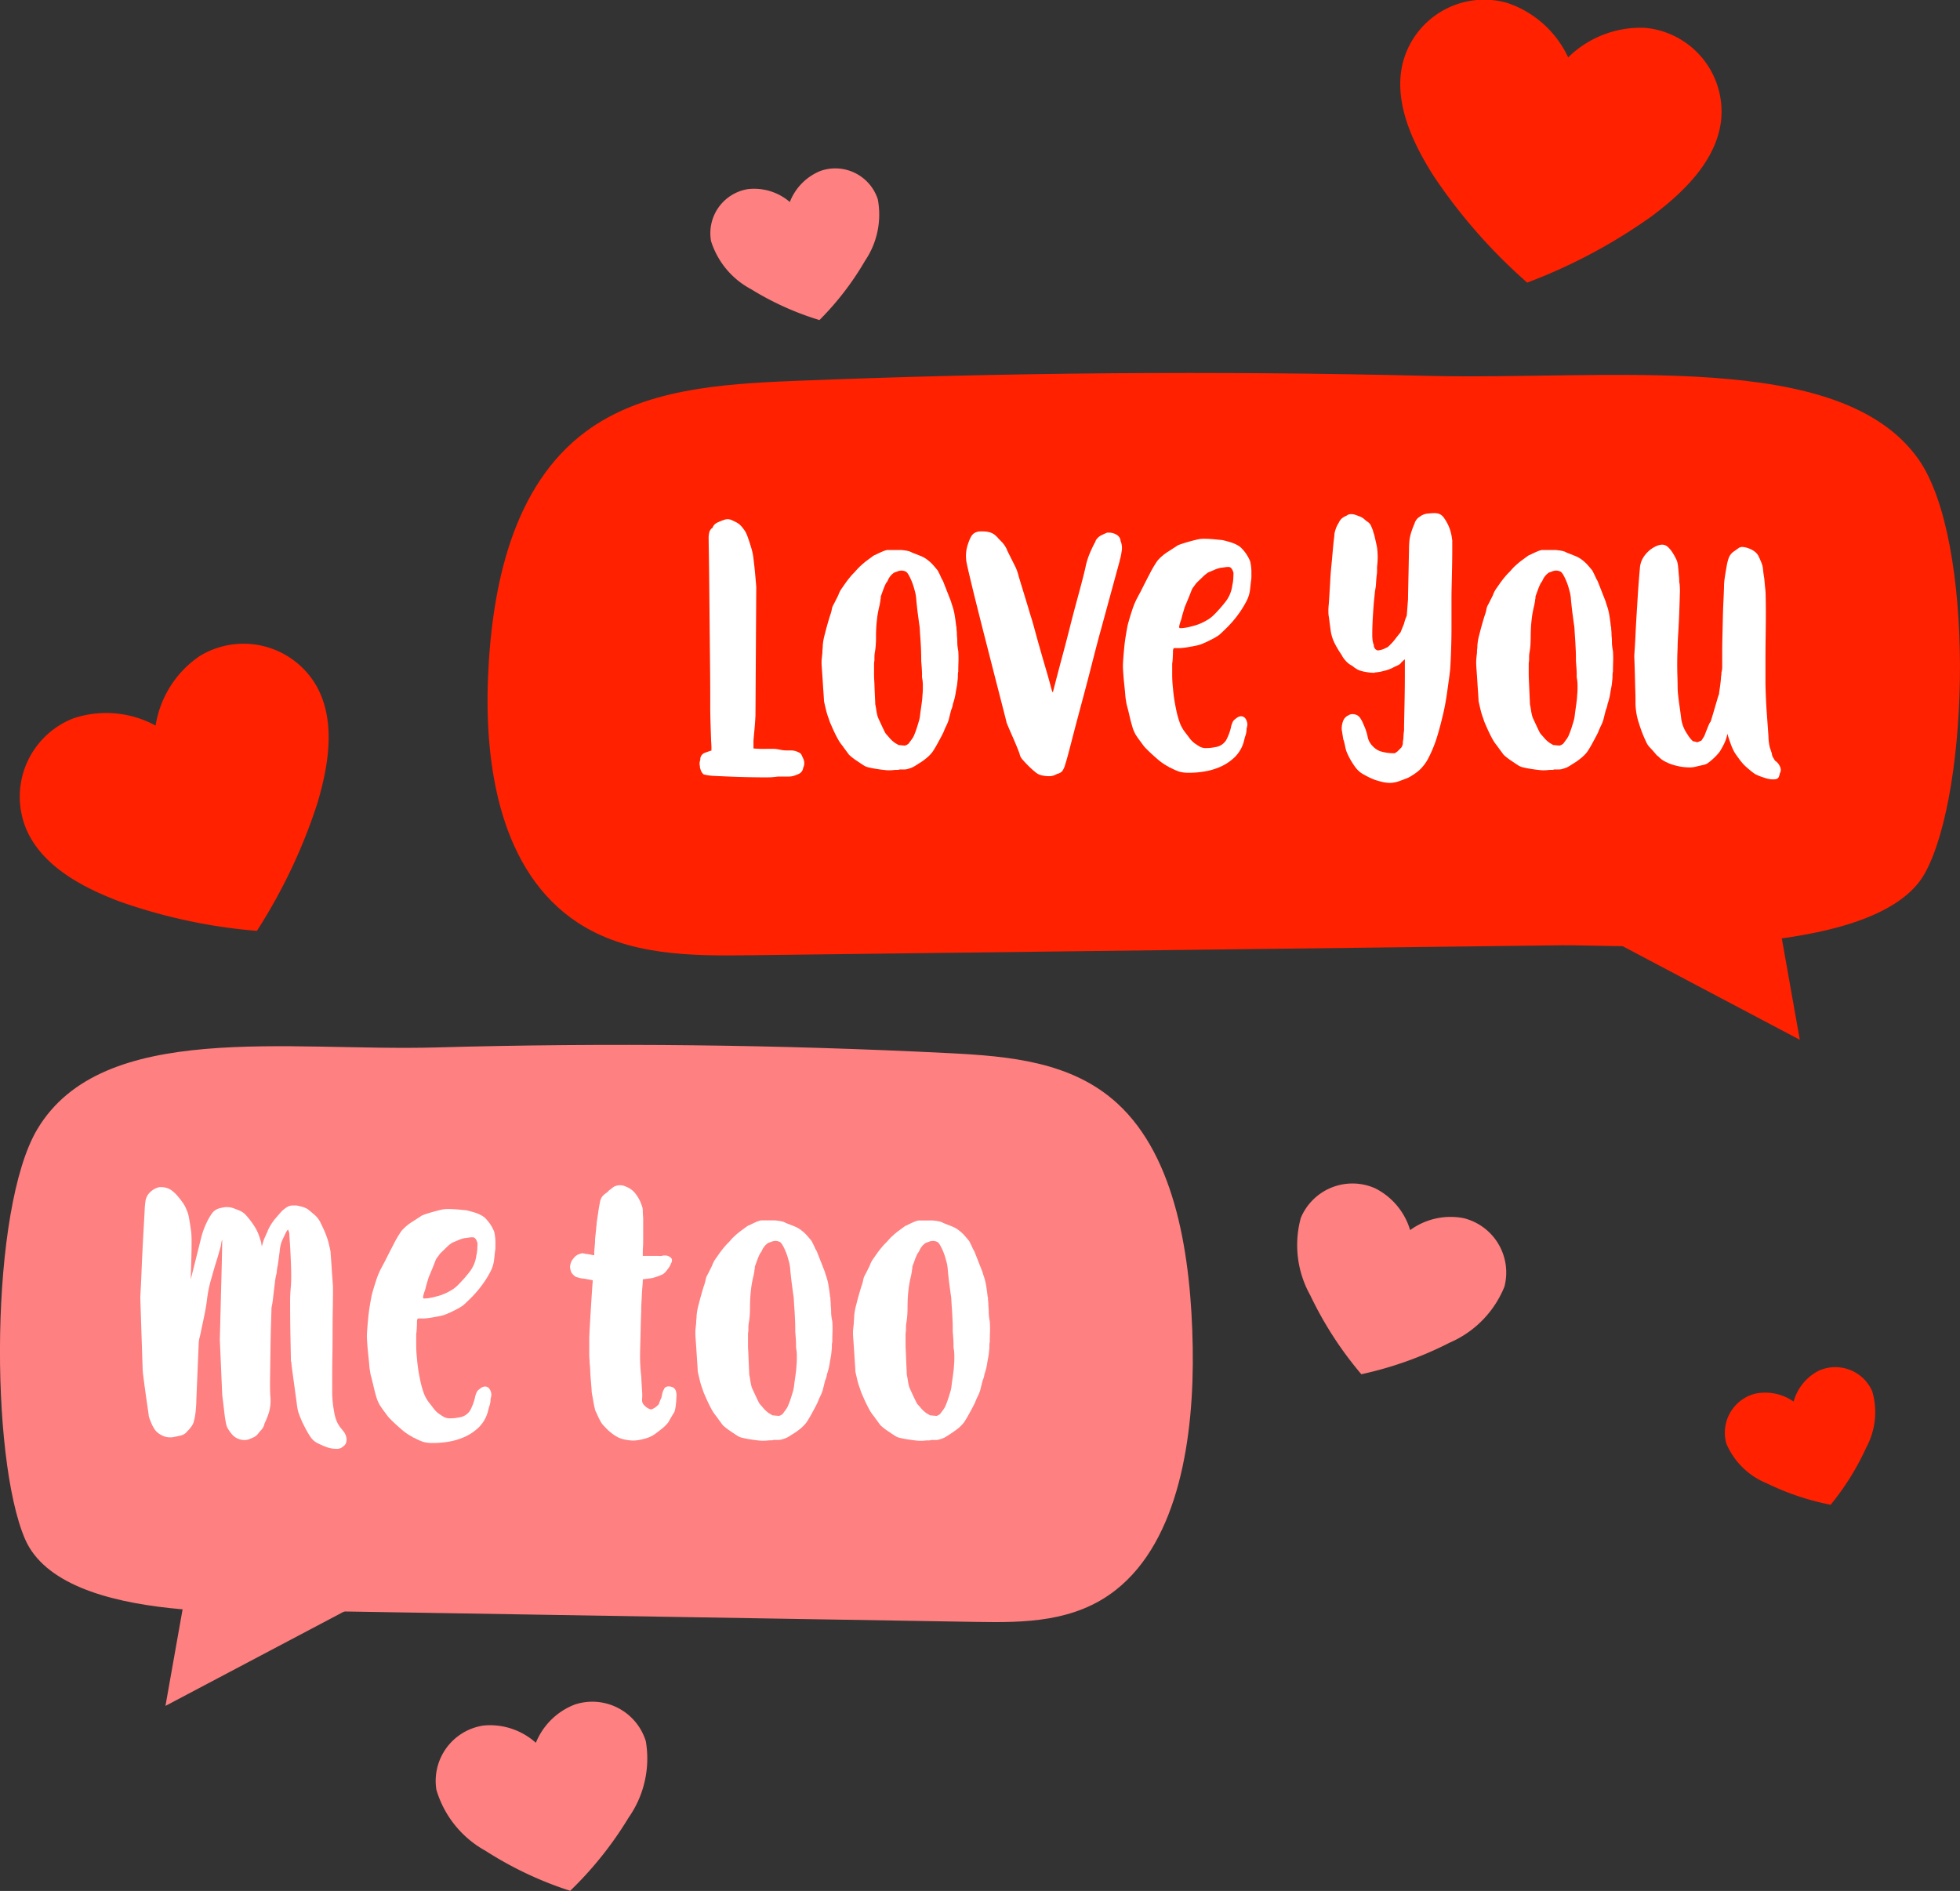 <svg xmlns="http://www.w3.org/2000/svg" width="91.033" height="87.826" viewBox="0 0 91.033 87.826">
  <rect x="0" y="0" width="91.033" height="87.826" fill="#333333" stroke="none"/>
  <g id="Group_98" data-name="Group 98" transform="translate(0)">
    <g id="Group_97" data-name="Group 97" transform="translate(0)">
      <g id="Group_96" data-name="Group 96" transform="translate(0 0)">
        <g id="Group_92" data-name="Group 92" transform="translate(22.644 17.322)">
          <path id="Path_39" data-name="Path 39" d="M180.031,82.761c-3.629-5.121-14.267-3.652-22.777-3.859q-14.755-.359-29.456.236c-3.4.138-7,.382-9.66,2.356-3.377,2.505-4.363,7.137-4.537,11.442-.167,4.144.589,9.012,4.169,11.362,2.326,1.527,5.226,1.549,7.93,1.515l37.819-.465c2.457-.03,14.544.806,16.826-3.356C182.437,98.177,182.686,86.507,180.031,82.761Z" transform="translate(-113.58 -78.767)" fill="#ff2100"/>
          <path id="Path_40" data-name="Path 40" d="M251.519,140.776l1.279,7.211-12.329-6.513Z" transform="translate(-191.85 -117.016)" fill="#ff2100"/>
        </g>
        <g id="Group_93" data-name="Group 93" transform="translate(0 48.529)">
          <path id="Path_41" data-name="Path 41" d="M56.217,164.126c3.025-5.066,11.621-3.6,18.521-3.793Q86.7,160,98.6,160.6c2.752.141,5.664.387,7.789,2.345,2.7,2.485,3.419,7.072,3.489,11.335.067,4.1-.625,8.923-3.565,11.245-1.91,1.509-4.26,1.527-6.451,1.49l-30.639-.506c-1.991-.033-11.8.78-13.58-3.343C54.013,179.388,54,167.833,56.217,164.126Z" transform="translate(-54.481 -160.213)" fill="#ff8080"/>
          <path id="Path_42" data-name="Path 42" d="M75.817,221.522l-1.279,7.211,12.329-6.513Z" transform="translate(-66.853 -198.031)" fill="#ff8080"/>
        </g>
        <g id="Group_94" data-name="Group 94" transform="translate(32.484 23.839)">
          <path id="Path_43" data-name="Path 43" d="M144.1,107.66a.479.479,0,0,1-.019.388.353.353,0,0,1-.194.277,1.715,1.715,0,0,1-.3.111,1.046,1.046,0,0,1-.2.018h-.425a.944.944,0,0,0-.185.018,1.154,1.154,0,0,0-.12.01c-.056.006-.169.009-.342.009q-.314,0-.776-.009t-.905-.028l-.628-.028a2.92,2.92,0,0,1-.332-.028c-.074-.012-.123-.021-.148-.028a.238.238,0,0,0-.056-.009.408.408,0,0,1-.13-.166,1.269,1.269,0,0,1-.055-.166v-.055a.494.494,0,0,1,.018-.3v-.056a.325.325,0,0,1,.212-.268c.117-.043.213-.077.287-.1h.018v-.148c0-.012,0-.083-.009-.212s-.012-.286-.019-.471-.012-.382-.018-.591-.01-.407-.01-.591v-.573q0-.554-.009-1.385t-.018-1.81q-.01-.979-.018-1.838t-.018-1.478q-.01-.618-.01-.73a1.1,1.1,0,0,1,.037-.342.4.4,0,0,1,.129-.175.016.016,0,0,0,.019-.018.4.4,0,0,1,.2-.221,2.351,2.351,0,0,1,.314-.13.59.59,0,0,1,.166-.037.477.477,0,0,1,.194.037c.055.025.108.049.157.074l.074.037a.8.8,0,0,1,.222.175,1.848,1.848,0,0,1,.2.268l.019.037a1.821,1.821,0,0,1,.074.175c.025.068.056.157.093.268l.092.3a2.564,2.564,0,0,1,.092.462q.037.3.065.582c.018.191.033.36.046.508s.018.228.018.24v.018l-.037,5.949q-.018.333-.037.536c-.012.136-.025.268-.037.4s-.018.213-.018.249v.333a5.2,5.2,0,0,0,.628.018h.314a1.577,1.577,0,0,1,.277.037c.061.012.117.021.166.028a1.348,1.348,0,0,0,.166.009h.148a.843.843,0,0,1,.249.028,1.2,1.2,0,0,1,.157.065.229.229,0,0,1,.13.12c.025.056.049.108.074.157a.038.038,0,0,0,.009.028A.038.038,0,0,1,144.1,107.66Z" transform="translate(-139.261 -96.225)" fill="#fff"/>
          <path id="Path_44" data-name="Path 44" d="M160.408,104.907a5.114,5.114,0,0,1,.009.526c-.007.166-.009.311-.009.434a.693.693,0,0,0-.018.166c0,.062,0,.13-.009.2s-.016.16-.028.259l-.056.3a2.8,2.8,0,0,1-.111.5.6.6,0,0,0-.037.148,1.164,1.164,0,0,1-.074.221l-.111.443a1.634,1.634,0,0,1-.111.277,3.144,3.144,0,0,0-.13.3l-.037.074q-.074.148-.231.434a4.445,4.445,0,0,1-.249.416,1.757,1.757,0,0,1-.3.3,2.513,2.513,0,0,1-.36.249,2.61,2.61,0,0,1-.24.148,1.263,1.263,0,0,1-.2.074.571.571,0,0,1-.212.037h-.213a.166.166,0,0,1-.074.019h-.056a1.429,1.429,0,0,0-.157.009,1.511,1.511,0,0,1-.175.01h-.074c-.037,0-.108-.007-.212-.018s-.216-.028-.333-.046-.228-.04-.333-.065a.724.724,0,0,1-.212-.074c-.062-.037-.179-.114-.351-.231a2.7,2.7,0,0,1-.37-.287l-.259-.351c-.025-.037-.049-.071-.074-.1s-.049-.065-.074-.1a1.869,1.869,0,0,1-.138-.231c-.056-.1-.111-.215-.166-.332s-.1-.228-.148-.333a1.82,1.82,0,0,1-.083-.231,2.964,2.964,0,0,1-.129-.416q-.056-.23-.092-.4c0-.049-.007-.16-.019-.332s-.025-.357-.037-.554-.025-.379-.037-.545-.019-.28-.019-.342,0-.132.01-.212.015-.163.028-.25a1.759,1.759,0,0,1,.009-.185c.006-.061.009-.117.009-.166a2.7,2.7,0,0,1,.092-.508q.093-.379.24-.859a1.764,1.764,0,0,0,.092-.332.591.591,0,0,1,.065-.175q.046-.083.1-.194l.13-.258A1.228,1.228,0,0,1,155,102l.2-.287.056-.074q.055-.074.148-.185t.185-.2q.093-.111.222-.24c.025-.025.067-.065.129-.12s.13-.111.2-.166l.213-.157c.067-.049.12-.086.157-.111a.321.321,0,0,0,.092-.037q.148-.074.277-.129a1.167,1.167,0,0,1,.222-.074h.646c.025,0,.083.007.175.018a1.364,1.364,0,0,1,.249.056l.111.055q.2.074.4.157a1.257,1.257,0,0,1,.3.175,1.825,1.825,0,0,1,.277.259q.129.148.2.24l.083.166q.046.093.083.185l.074.13.369.942.037.129a2.641,2.641,0,0,1,.138.526q.046.287.065.471,0,.037.009.046a.075.075,0,0,1,.009.046c0,.037,0,.086.009.148s.01.136.01.221a2.792,2.792,0,0,1,.018.333A2.148,2.148,0,0,0,160.408,104.907Zm-2.494,4.4a.43.43,0,0,0,.185-.093c.037-.049.086-.117.148-.2a.915.915,0,0,0,.129-.24q.056-.129.12-.333t.1-.333a1.288,1.288,0,0,0,.037-.212c.012-.1.028-.218.046-.342s.034-.237.046-.342a2.226,2.226,0,0,0,.019-.231,3.363,3.363,0,0,0,.018-.4,2.076,2.076,0,0,0-.018-.342.772.772,0,0,1-.019-.231q0-.194-.037-.619,0-.24-.009-.508c-.006-.178-.016-.351-.028-.517s-.022-.311-.028-.434a1.556,1.556,0,0,0-.028-.259l-.074-.554q-.037-.3-.064-.6a1.865,1.865,0,0,0-.084-.453,2.835,2.835,0,0,0-.258-.665c-.062-.111-.118-.172-.166-.185a.464.464,0,0,0-.2-.037.594.594,0,0,0-.166.037.612.612,0,0,1-.1.037.228.228,0,0,0-.1.056.632.632,0,0,0-.13.129.74.74,0,0,0-.111.185l-.037.074a.35.35,0,0,0-.065.092q-.028.056-.083.185l-.148.407v.056a.207.207,0,0,1-.009.065.279.279,0,0,0-.009.083l-.037.2a5.292,5.292,0,0,0-.111.572q-.037.314-.046.517c-.007.136-.009.265-.009.388,0,.074,0,.179-.009.314a3.105,3.105,0,0,1-.046.407,1.3,1.3,0,0,0-.018.213v.12a.626.626,0,0,1-.009.092.764.764,0,0,0-.009.13v.443c0,.062,0,.163.009.3s.012.287.018.435.012.283.018.406.01.2.01.24.028.139.046.268a2.419,2.419,0,0,0,.065.323,1.867,1.867,0,0,0,.074.175l.12.259c.043.092.083.175.12.249a.714.714,0,0,0,.074.129q.037.037.148.166a1.264,1.264,0,0,0,.185.185.683.683,0,0,0,.129.092c.062.037.1.062.13.074a1.088,1.088,0,0,1,.111.009,1,1,0,0,0,.129.01Z" transform="translate(-148.385 -98.514)" fill="#fff"/>
          <path id="Path_45" data-name="Path 45" d="M178.768,98.476a.844.844,0,0,1,.028.462,2.181,2.181,0,0,1-.083.388v.019l-.887,3.252q-.018.055-.138.508t-.287,1.108q-.166.656-.369,1.413t-.379,1.422l-.3,1.154q-.129.49-.166.582a.965.965,0,0,1-.148.342.431.431,0,0,1-.222.12l-.074.037a.667.667,0,0,1-.333.074,1.458,1.458,0,0,1-.314-.037.641.641,0,0,1-.277-.129,4.341,4.341,0,0,1-.351-.314c-.1-.1-.188-.194-.268-.287a.532.532,0,0,1-.139-.268c-.012-.037-.04-.111-.083-.222s-.1-.237-.157-.379l-.194-.443q-.1-.231-.175-.416v-.018q-.018-.074-.157-.619t-.342-1.33q-.2-.785-.434-1.7t-.435-1.718q-.2-.8-.342-1.4t-.157-.72a1.728,1.728,0,0,1,.028-.61,2.781,2.781,0,0,1,.139-.407l.037-.074a.494.494,0,0,1,.148-.185.547.547,0,0,1,.351-.092h.12a.861.861,0,0,1,.157.018.744.744,0,0,1,.314.12,1.213,1.213,0,0,1,.2.194c.061.062.126.129.194.2a1.313,1.313,0,0,1,.194.3l.019.056.333.665a2.17,2.17,0,0,1,.2.536l.462,1.515q.018.074.111.369t.2.7q.111.407.24.859t.249.859q.12.407.194.684c.049.185.08.3.092.333l.037.074q.037-.148.157-.61t.286-1.081q.167-.618.342-1.312t.341-1.3q.167-.61.277-1.044c.074-.289.116-.471.129-.545a3.53,3.53,0,0,1,.2-.61c.086-.2.16-.351.222-.462a.323.323,0,0,0,.037-.092.622.622,0,0,1,.287-.259c.129-.061.212-.1.249-.111h.111a.729.729,0,0,1,.24.055l.037.019a.389.389,0,0,1,.222.24A.351.351,0,0,0,178.768,98.476Z" transform="translate(-159.189 -97.146)" fill="#fff"/>
          <path id="Path_46" data-name="Path 46" d="M196.511,99.917a2.227,2.227,0,0,1,.056.536v.185a.973.973,0,0,1-.018.185l-.037.332a1.585,1.585,0,0,1-.194.647,4.7,4.7,0,0,1-.4.628,4.938,4.938,0,0,1-.462.536q-.24.24-.388.369a2.653,2.653,0,0,1-.379.221,4.228,4.228,0,0,1-.49.222,1.854,1.854,0,0,1-.267.065l-.3.056c-.1.018-.222.034-.37.046h-.3a.285.285,0,0,0-.037.111c0,.049,0,.148-.009.3a2.478,2.478,0,0,1-.028.314v.526a5.561,5.561,0,0,0,.037.619,7.3,7.3,0,0,0,.139.942,4.261,4.261,0,0,0,.194.7,1.684,1.684,0,0,0,.231.4q.138.176.231.305a1.283,1.283,0,0,0,.185.185q.074.055.222.148a.578.578,0,0,0,.369.092,1.6,1.6,0,0,0,.249-.019c.08-.012.151-.025.212-.037a.708.708,0,0,0,.444-.323,2.476,2.476,0,0,0,.221-.6v-.018a1.282,1.282,0,0,1,.056-.166.394.394,0,0,1,.074-.129,1.265,1.265,0,0,1,.138-.111.331.331,0,0,1,.194-.074q.2,0,.277.259a.4.4,0,0,1,0,.24.076.076,0,0,1-.009.046c-.007.006-.009.021-.009.046a.944.944,0,0,1-.019.185,1.056,1.056,0,0,1-.055.185l-.037.147a1.618,1.618,0,0,1-.443.795,2.32,2.32,0,0,1-.684.453,3.038,3.038,0,0,1-.739.212,4.243,4.243,0,0,1-.61.056h-.092a1.512,1.512,0,0,1-.462-.056,2.678,2.678,0,0,1-.407-.185.106.106,0,0,1-.074-.037,2.668,2.668,0,0,1-.545-.379q-.286-.25-.434-.4l-.092-.092a1.294,1.294,0,0,1-.129-.157l-.157-.213q-.083-.11-.148-.212a.77.77,0,0,1-.083-.157,1.244,1.244,0,0,1-.1-.268q-.065-.212-.12-.453t-.111-.452a1.54,1.54,0,0,1-.056-.268,2.225,2.225,0,0,1-.037-.286q-.018-.212-.046-.471t-.046-.508c-.012-.166-.018-.287-.018-.36s.006-.194.018-.36.028-.342.046-.527.043-.369.074-.554.059-.339.083-.462q.093-.351.213-.711a3.411,3.411,0,0,1,.268-.619q.037-.074.083-.157c.031-.056.065-.12.1-.194q.167-.333.369-.72a4.99,4.99,0,0,1,.351-.591,2.188,2.188,0,0,1,.5-.425c.21-.136.363-.234.462-.3a.037.037,0,0,0,.028-.009.038.038,0,0,1,.028-.009q.093-.037.3-.1t.517-.138a1.3,1.3,0,0,1,.314-.037q.259,0,.536.028c.185.019.283.028.3.028a1.026,1.026,0,0,1,.129.028c.074.018.154.04.24.065a1.822,1.822,0,0,1,.268.1,1.168,1.168,0,0,1,.231.139A1.865,1.865,0,0,1,196.511,99.917Zm-.831,1.108a1.706,1.706,0,0,0,.046-.323q.009-.175.009-.249a.633.633,0,0,0-.046-.129.316.316,0,0,0-.046-.074.16.16,0,0,0-.129-.074H195.5c-.025,0-.067,0-.129.009s-.123.016-.185.028a.256.256,0,0,0-.111.019,1.245,1.245,0,0,0-.24.083c-.1.043-.179.077-.24.1l-.037.018a1.615,1.615,0,0,0-.277.231c-.136.129-.228.219-.277.268l-.055.074c-.025.037-.049.071-.074.1a.674.674,0,0,0-.074.12l-.13.333-.2.48-.111.369-.056.222a1.818,1.818,0,0,0-.065.194.656.656,0,0,0-.028.139q0,.037.018.037v.018h.074a1.51,1.51,0,0,0,.185-.018,2.814,2.814,0,0,0,.333-.074,2.353,2.353,0,0,0,.647-.259,1.557,1.557,0,0,0,.369-.277,6.563,6.563,0,0,0,.536-.61A1.537,1.537,0,0,0,195.68,101.025Z" transform="translate(-170.929 -97.682)" fill="#fff"/>
          <path id="Path_47" data-name="Path 47" d="M221.259,97.016v.444q0,.37-.009.813t-.018.85c-.007.271-.009.462-.009.573v1.376q0,.526-.018,1.053t-.037.8q0,.093-.046.434c-.031.228-.068.493-.111.795s-.1.631-.185.988-.173.7-.277,1.035a5.963,5.963,0,0,1-.369.915,2.07,2.07,0,0,1-.471.637,2.884,2.884,0,0,1-.5.333q-.129.055-.388.148a1.366,1.366,0,0,1-.443.092,1.694,1.694,0,0,1-.407-.055,3.434,3.434,0,0,1-.369-.111,3.93,3.93,0,0,1-.434-.213,1.136,1.136,0,0,1-.36-.286,2.735,2.735,0,0,1-.212-.305,2.937,2.937,0,0,1-.194-.36,1.307,1.307,0,0,1-.111-.332q-.037-.185-.074-.314l-.018-.037-.074-.462a.977.977,0,0,1,.074-.425.456.456,0,0,1,.24-.24.332.332,0,0,1,.2-.055.527.527,0,0,1,.175.037.422.422,0,0,1,.194.185,1.255,1.255,0,0,1,.129.259,2.529,2.529,0,0,1,.2.61.846.846,0,0,0,.231.4.9.9,0,0,0,.342.231,2.027,2.027,0,0,0,.573.093h.111a.017.017,0,0,0,.019-.019.442.442,0,0,0,.147-.111l.13-.13a.452.452,0,0,0,.074-.185v-.092a1.1,1.1,0,0,0,.028-.231,2.572,2.572,0,0,1,.028-.287v-.185q0-.056.009-.453t.018-.905q.009-.508.01-1.007v-.758l-.148.13a.385.385,0,0,1-.175.148c-.08.037-.169.08-.268.13l-.037.018a1.982,1.982,0,0,1-.369.12,1.763,1.763,0,0,1-.388.065.075.075,0,0,1-.055.018,2.121,2.121,0,0,1-.36-.037,1.652,1.652,0,0,1-.305-.074.8.8,0,0,1-.148-.074l-.111-.074a.641.641,0,0,0-.166-.111,1.113,1.113,0,0,1-.277-.259.8.8,0,0,1-.111-.166l-.056-.092q-.093-.129-.2-.323a2.37,2.37,0,0,1-.166-.342,1.93,1.93,0,0,1-.111-.453q-.037-.267-.074-.564l-.019-.111a2.714,2.714,0,0,1,.009-.49q.028-.378.065-1.025.018-.388.056-.767t.065-.7q.028-.323.055-.545t.028-.277a2.232,2.232,0,0,1,.064-.222,1.531,1.531,0,0,1,.065-.148.543.543,0,0,1,.037-.065.652.652,0,0,0,.037-.065.557.557,0,0,1,.166-.212.9.9,0,0,1,.185-.1l.056-.037a.365.365,0,0,1,.166-.037.552.552,0,0,1,.175.028c.056.018.114.04.176.065a.66.66,0,0,1,.24.129l.13.111a.463.463,0,0,1,.194.2c.031.074.059.142.083.2a.166.166,0,0,1,.018.074,2.294,2.294,0,0,1,.083.286q.046.194.1.453a3.522,3.522,0,0,1,0,.905v.194a1.3,1.3,0,0,1-.019.212c-.012.111-.021.228-.028.351a2.144,2.144,0,0,1-.046.351l-.055.536q-.037.462-.056.841t-.018.638a2.036,2.036,0,0,0,.018.314.953.953,0,0,0,.056.2v.056a.391.391,0,0,0,.064.12.406.406,0,0,0,.1.065h.018a.919.919,0,0,0,.369-.111.414.414,0,0,0,.139-.083l.083-.083.055-.056a3.252,3.252,0,0,0,.213-.259q.157-.2.194-.24l.166-.407a1.713,1.713,0,0,1,.111-.333c0-.025.006-.037.018-.037,0-.037.007-.132.019-.286s.025-.317.037-.489q0-.111.009-.527t.019-.887q.009-.471.018-.877a4.25,4.25,0,0,1,.028-.5,2.537,2.537,0,0,1,.1-.388c.043-.123.089-.24.139-.351v-.018a.623.623,0,0,1,.175-.24l.139-.092a.053.053,0,0,1,.037-.019.673.673,0,0,1,.268-.074c.117-.012.206-.018.268-.018a.766.766,0,0,1,.2.018.489.489,0,0,1,.268.2,2.034,2.034,0,0,1,.379,1.016Z" transform="translate(-186.292 -95.778)" fill="#fff"/>
          <path id="Path_48" data-name="Path 48" d="M239.767,104.907a5.106,5.106,0,0,1,.009.526c-.006.166-.009.311-.009.434a.673.673,0,0,0-.019.166c0,.062,0,.13-.009.2s-.015.16-.028.259l-.056.3a2.734,2.734,0,0,1-.111.5.59.59,0,0,0-.037.148,1.164,1.164,0,0,1-.074.221l-.111.443a1.6,1.6,0,0,1-.111.277,3.043,3.043,0,0,0-.129.3l-.037.074q-.074.148-.231.434a4.536,4.536,0,0,1-.249.416,1.771,1.771,0,0,1-.305.3,2.555,2.555,0,0,1-.36.249,2.606,2.606,0,0,1-.24.148,1.271,1.271,0,0,1-.2.074.573.573,0,0,1-.213.037h-.212a.167.167,0,0,1-.074.019H236.9a1.417,1.417,0,0,0-.157.009,1.513,1.513,0,0,1-.176.01H236.5c-.037,0-.108-.007-.213-.018s-.216-.028-.333-.046-.228-.04-.333-.065a.727.727,0,0,1-.212-.074c-.062-.037-.179-.114-.351-.231a2.687,2.687,0,0,1-.369-.287l-.259-.351c-.025-.037-.049-.071-.074-.1s-.049-.065-.074-.1a1.86,1.86,0,0,1-.139-.231c-.055-.1-.111-.215-.166-.332s-.1-.228-.148-.333a1.761,1.761,0,0,1-.083-.231,3.018,3.018,0,0,1-.129-.416q-.055-.23-.092-.4,0-.074-.018-.332c-.012-.172-.025-.357-.037-.554s-.025-.379-.037-.545-.018-.28-.018-.342,0-.132.009-.212.015-.163.028-.25c0-.061,0-.123.009-.185s.01-.117.01-.166a2.683,2.683,0,0,1,.092-.508q.093-.379.24-.859a1.763,1.763,0,0,0,.092-.332.59.59,0,0,1,.065-.175c.031-.056.065-.12.1-.194l.13-.258a1.23,1.23,0,0,1,.166-.323l.2-.287.056-.074c.037-.049.086-.111.148-.185s.123-.141.185-.2.135-.154.221-.24c.024-.025.067-.065.129-.12s.129-.111.2-.166l.213-.157c.067-.049.12-.086.157-.111a.321.321,0,0,0,.092-.037q.148-.074.277-.129a1.156,1.156,0,0,1,.221-.074h.647c.025,0,.083.007.175.018a1.363,1.363,0,0,1,.249.056l.111.055q.2.074.4.157a1.261,1.261,0,0,1,.3.175,1.827,1.827,0,0,1,.277.259q.129.148.2.24l.083.166q.046.093.084.185l.074.13.37.942.037.129a2.641,2.641,0,0,1,.139.526c.03.191.052.348.064.471,0,.025,0,.04.01.046a.078.078,0,0,1,.009.046,1.463,1.463,0,0,0,.009.148c.006.062.009.136.009.221a2.714,2.714,0,0,1,.018.333A2.147,2.147,0,0,0,239.767,104.907Zm-2.494,4.4a.432.432,0,0,0,.185-.093q.055-.074.148-.2a.929.929,0,0,0,.13-.24q.055-.129.12-.333t.1-.333a1.287,1.287,0,0,0,.037-.212c.012-.1.028-.218.046-.342s.034-.237.046-.342a2.2,2.2,0,0,0,.018-.231,3.348,3.348,0,0,0,.019-.4,2.062,2.062,0,0,0-.019-.342.778.778,0,0,1-.018-.231q0-.194-.037-.619c0-.16,0-.329-.009-.508s-.016-.351-.028-.517-.021-.311-.028-.434a1.587,1.587,0,0,0-.028-.259l-.074-.554q-.037-.3-.065-.6a1.868,1.868,0,0,0-.083-.453,2.83,2.83,0,0,0-.259-.665c-.062-.111-.117-.172-.166-.185a.463.463,0,0,0-.2-.037.591.591,0,0,0-.166.037.617.617,0,0,1-.1.037.231.231,0,0,0-.1.056.631.631,0,0,0-.129.129.727.727,0,0,0-.111.185l-.037.074a.36.36,0,0,0-.065.092q-.028.056-.083.185l-.148.407v.056a.218.218,0,0,1-.009.065.264.264,0,0,0-.01.083l-.037.2a5.209,5.209,0,0,0-.111.572q-.037.314-.046.517t-.009.388q0,.111-.009.314a3.1,3.1,0,0,1-.046.407,1.261,1.261,0,0,0-.019.213v.12a.582.582,0,0,1-.009.092.8.8,0,0,0-.009.13v.443q0,.093.009.3c.006.142.012.287.019.435s.012.283.018.406.01.2.01.24.028.139.046.268a2.414,2.414,0,0,0,.065.323c.012.037.037.1.074.175l.12.259c.043.092.083.175.12.249a.668.668,0,0,0,.074.129q.037.037.148.166a1.268,1.268,0,0,0,.185.185.688.688,0,0,0,.13.092c.061.037.1.062.13.074a1.088,1.088,0,0,1,.111.009,1,1,0,0,0,.129.01Z" transform="translate(-197.337 -98.514)" fill="#fff"/>
          <path id="Path_49" data-name="Path 49" d="M259.344,109.859a.431.431,0,0,1,.056.185.334.334,0,0,1-.037.148.138.138,0,0,0-.019.056.435.435,0,0,1-.046.139c-.031.067-.108.1-.231.1h-.092a1.483,1.483,0,0,1-.388-.092,2.195,2.195,0,0,1-.37-.148,2.259,2.259,0,0,1-.259-.194q-.166-.138-.259-.231a2.623,2.623,0,0,1-.231-.277c-.092-.123-.17-.234-.231-.333a2.608,2.608,0,0,1-.166-.379q-.093-.249-.148-.453a.076.076,0,0,0-.018.056,1.88,1.88,0,0,1-.166.453q-.111.213-.185.323a2.826,2.826,0,0,1-.517.5.528.528,0,0,1-.212.1c-.08.018-.151.034-.213.046l-.148.037a1.152,1.152,0,0,1-.277.037,2.864,2.864,0,0,1-.314-.018,1.849,1.849,0,0,1-.3-.055,2.085,2.085,0,0,1-.5-.176,1.108,1.108,0,0,1-.351-.249l-.092-.074c-.1-.123-.2-.237-.3-.341a.934.934,0,0,1-.2-.305,5.965,5.965,0,0,1-.314-.813,3.1,3.1,0,0,1-.166-.942c0-.148,0-.345-.009-.591s-.013-.487-.019-.721-.015-.523-.028-.868v-.018q0-.037.018-.3t.037-.656q.018-.4.046-.859t.056-.905c.018-.3.037-.56.055-.795s.034-.412.046-.536a1.089,1.089,0,0,1,.148-.508,1.393,1.393,0,0,1,.3-.351,1.274,1.274,0,0,1,.323-.2.709.709,0,0,1,.249-.065h.018a.386.386,0,0,1,.268.111,1.245,1.245,0,0,1,.212.258,2.658,2.658,0,0,1,.2.37,1.045,1.045,0,0,1,.056.259c.012.111.025.253.037.425a1.662,1.662,0,0,1,.018.231.708.708,0,0,0,.019.175,3.381,3.381,0,0,1,.009.49q-.01.4-.028.877t-.046.924q-.028.443-.028.61,0,.037-.009.268t-.01.536q0,.305.01.6c.006.2.009.351.009.462a3.942,3.942,0,0,0,.028.434c.018.166.04.332.065.5s.046.323.064.471a1.858,1.858,0,0,0,.065.333,1.706,1.706,0,0,0,.231.471,1.5,1.5,0,0,0,.231.3.176.176,0,0,0,.083.037.3.3,0,0,1,.083.019.144.144,0,0,1,.056.018.037.037,0,0,0,.028-.01.039.039,0,0,1,.028-.009l.129-.056c.012,0,.025-.012.037-.037l.056-.092a.5.5,0,0,0,.083-.157q.046-.12.083-.213c.049-.123.086-.212.111-.268a.4.4,0,0,1,.074-.12c.012-.037.037-.117.074-.24s.077-.259.12-.407.084-.283.12-.407a1.956,1.956,0,0,1,.074-.221,1.354,1.354,0,0,1,.018-.157q.018-.12.037-.259t.028-.249c.006-.074.009-.123.009-.148a.651.651,0,0,0,.018-.185,1.007,1.007,0,0,0,.037-.221v-.776q0-.259.009-.628t.019-.813q.009-.443.028-.841t.028-.693a2.907,2.907,0,0,1,.028-.388q.037-.259.092-.564a2.212,2.212,0,0,1,.111-.434.659.659,0,0,1,.249-.286c.13-.092.212-.151.249-.175a.122.122,0,0,0,.055-.01.137.137,0,0,1,.056-.009.909.909,0,0,1,.3.064.987.987,0,0,1,.268.139.612.612,0,0,1,.194.221q.064.13.139.314a1.105,1.105,0,0,1,.074.323q.018.194.055.4l.037.406a3.244,3.244,0,0,1,.028.407q.009.314.009.794t-.009,1.081q-.01.6-.009,1.247v.924q0,.166.018.619t.056.951q.037.5.065.915a2.351,2.351,0,0,0,.064.508l.092.277a.439.439,0,0,0,.056.185.9.9,0,0,1,.055.092.277.277,0,0,0,.056.074A.555.555,0,0,1,259.344,109.859Z" transform="translate(-209.173 -98.128)" fill="#fff"/>
        </g>
        <g id="Group_95" data-name="Group 95" transform="translate(6.512 55.048)">
          <path id="Path_50" data-name="Path 50" d="M81.046,189.071a.477.477,0,0,1-.019.3.408.408,0,0,1-.148.157.017.017,0,0,1-.019.018.406.406,0,0,1-.259.074,1.289,1.289,0,0,1-.5-.092q-.148-.056-.361-.157a.87.87,0,0,1-.342-.286,2.89,2.89,0,0,1-.157-.249q-.1-.176-.194-.37t-.157-.36a2.206,2.206,0,0,1-.083-.24,3.624,3.624,0,0,1-.065-.4q-.047-.342-.1-.73t-.1-.73q-.046-.342-.046-.434h-.019v-.019q0-.037-.009-.48t-.019-1.025q-.009-.582-.009-1.145a7.491,7.491,0,0,1,.037-.859c.012-.185.016-.409.01-.674s-.016-.523-.028-.776-.025-.468-.037-.647-.018-.28-.018-.3a.317.317,0,0,0-.018-.092l-.037-.111h-.018a.838.838,0,0,0-.111.184q-.074.148-.166.351a1.773,1.773,0,0,0-.1.471q-.046.36-.083.619a2.321,2.321,0,0,0-.056.388,2.484,2.484,0,0,0-.083.462q-.047.37-.083.684a3.711,3.711,0,0,1-.074.462q0,.055-.018.6t-.028,1.228q-.01.683-.019,1.339t.01.933a1.966,1.966,0,0,1-.065.767,3.836,3.836,0,0,1-.175.453.321.321,0,0,0-.037.092.485.485,0,0,1-.074.175,1.04,1.04,0,0,1-.13.157l-.074.092a.567.567,0,0,1-.24.194c-.1.043-.179.077-.24.1a.194.194,0,0,0-.064.009.206.206,0,0,1-.065.009.789.789,0,0,1-.462-.129.751.751,0,0,1-.194-.185,2.11,2.11,0,0,1-.175-.259,1.157,1.157,0,0,1-.074-.259q-.037-.185-.064-.425t-.056-.471c-.018-.154-.034-.28-.046-.379v-.018l-.111-2.549q.018-.647.037-1.4t.037-1.441q.018-.683.028-1.173t.01-.619a.664.664,0,0,0-.046.175,1.249,1.249,0,0,1-.028.157l-.148.517q-.13.406-.287.97a5.793,5.793,0,0,0-.194.933q-.037.314-.111.684t-.148.7c-.025.136-.052.265-.083.388a1.249,1.249,0,0,0-.046.277l-.111,2.642q0,.2-.028.49a2.932,2.932,0,0,1-.083.489.632.632,0,0,1-.1.231c-.043.055-.083.108-.12.157l-.093.092a.512.512,0,0,1-.3.194q-.194.047-.4.084h-.111a.773.773,0,0,1-.351-.084.978.978,0,0,1-.259-.175.91.91,0,0,1-.12-.157,1.6,1.6,0,0,1-.12-.231c-.037-.086-.068-.163-.092-.231a.49.49,0,0,1-.037-.157c0-.012-.012-.1-.037-.268s-.053-.36-.084-.582-.062-.446-.092-.674-.053-.41-.065-.545v-.018l-.111-3.362c0-.025.006-.144.018-.36s.025-.48.037-.794.028-.656.046-1.025.037-.714.055-1.035.034-.6.046-.831a3.422,3.422,0,0,1,.037-.425.7.7,0,0,1,.24-.452.869.869,0,0,1,.406-.213h.093a.821.821,0,0,1,.277.046.778.778,0,0,1,.221.12,1.689,1.689,0,0,1,.3.3l.018.018q.074.093.175.231a1.474,1.474,0,0,1,.175.323,1.552,1.552,0,0,1,.12.4q.045.249.1.638a4.948,4.948,0,0,1,.018.5q0,.332-.009.683c-.007.234-.012.443-.018.628s-.009.3-.009.333v.056l.5-2a3.68,3.68,0,0,1,.231-.619,2.761,2.761,0,0,1,.249-.434.633.633,0,0,1,.314-.231,2.257,2.257,0,0,1,.314-.065H75.5a.927.927,0,0,1,.194.018,1.189,1.189,0,0,1,.175.056l.213.083a.955.955,0,0,1,.268.175,3.747,3.747,0,0,1,.379.48,2.129,2.129,0,0,1,.323.7.467.467,0,0,1,.046.148c.006.049.015.1.028.166l.037-.129a1.523,1.523,0,0,1,.092-.268c.037-.08.068-.151.093-.212.012-.025.025-.049.037-.074a.151.151,0,0,0,.018-.056,2.562,2.562,0,0,1,.333-.536l.018-.019q.093-.11.231-.268a1.327,1.327,0,0,1,.286-.249.528.528,0,0,1,.314-.092h.148q.092.018.24.055a1.105,1.105,0,0,1,.277.111q.093.074.268.222a1.136,1.136,0,0,1,.231.24.768.768,0,0,1,.1.166q.064.129.129.268c.043.092.08.179.111.259s.052.138.065.175a2.663,2.663,0,0,1,.092.323q.056.231.074.341,0,.037.018.287t.037.536q.018.287.037.526t.018.259v.323q0,.3-.009.767t-.009,1.025q0,.563-.009,1.09t-.009.951v.61a5.19,5.19,0,0,0,.092,1.063,1.741,1.741,0,0,0,.185.563c.025.037.046.071.065.1a.409.409,0,0,0,.065.084l.138.175A.625.625,0,0,1,81.046,189.071Z" transform="translate(-71.477 -177.377)" fill="#fff"/>
          <path id="Path_51" data-name="Path 51" d="M104.87,181.174a2.225,2.225,0,0,1,.056.536v.185a.972.972,0,0,1-.018.185l-.037.333a1.583,1.583,0,0,1-.194.646,4.708,4.708,0,0,1-.4.628,5.011,5.011,0,0,1-.462.536q-.24.24-.388.369a2.648,2.648,0,0,1-.379.222,4.212,4.212,0,0,1-.49.221,1.868,1.868,0,0,1-.267.065l-.3.056a3.674,3.674,0,0,1-.37.046h-.3a.281.281,0,0,0-.037.111c0,.049,0,.148-.009.3a2.469,2.469,0,0,1-.028.314v.526a5.557,5.557,0,0,0,.037.619,7.369,7.369,0,0,0,.138.942,4.3,4.3,0,0,0,.194.7,1.68,1.68,0,0,0,.231.4q.139.175.231.3a1.267,1.267,0,0,0,.185.185q.074.056.221.148a.58.58,0,0,0,.37.092,1.656,1.656,0,0,0,.249-.018c.08-.012.151-.025.212-.037a.708.708,0,0,0,.444-.323,2.49,2.49,0,0,0,.221-.6v-.018a1.245,1.245,0,0,1,.056-.167.394.394,0,0,1,.074-.129,1.266,1.266,0,0,1,.138-.111.334.334,0,0,1,.194-.074q.2,0,.277.259a.4.4,0,0,1,0,.24.078.078,0,0,1-.009.046c-.007.006-.009.021-.009.046a.943.943,0,0,1-.019.185,1.047,1.047,0,0,1-.055.185l-.037.148a1.619,1.619,0,0,1-.443.794,2.3,2.3,0,0,1-.684.452,3.054,3.054,0,0,1-.739.213,4.279,4.279,0,0,1-.61.055h-.092a1.524,1.524,0,0,1-.462-.055,2.725,2.725,0,0,1-.407-.185.106.106,0,0,1-.074-.037,2.668,2.668,0,0,1-.545-.379q-.287-.249-.434-.4l-.092-.092a1.292,1.292,0,0,1-.129-.157l-.157-.212c-.055-.074-.1-.145-.148-.213a.77.77,0,0,1-.083-.157,1.248,1.248,0,0,1-.1-.267c-.044-.142-.083-.293-.12-.453s-.074-.311-.111-.453a1.539,1.539,0,0,1-.056-.268,2.23,2.23,0,0,1-.037-.286c-.012-.142-.028-.3-.046-.471s-.034-.342-.046-.508-.019-.286-.019-.36.007-.194.019-.36.028-.342.046-.527.043-.369.074-.554.059-.339.083-.462q.093-.351.213-.711a3.416,3.416,0,0,1,.268-.619c.025-.049.052-.1.083-.157s.065-.12.1-.194q.167-.332.369-.72a4.968,4.968,0,0,1,.351-.591,2.188,2.188,0,0,1,.5-.425q.314-.2.462-.3a.039.039,0,0,0,.028-.009.038.038,0,0,1,.028-.01c.062-.025.16-.058.3-.1s.308-.089.517-.138a1.3,1.3,0,0,1,.314-.037c.172,0,.351.01.536.028s.283.028.3.028a.991.991,0,0,1,.129.028c.074.018.154.04.24.065a1.883,1.883,0,0,1,.268.1,1.179,1.179,0,0,1,.231.139A1.866,1.866,0,0,1,104.87,181.174Zm-.831,1.108a1.7,1.7,0,0,0,.046-.323c.006-.117.009-.2.009-.249a.638.638,0,0,0-.046-.13.334.334,0,0,0-.046-.074.161.161,0,0,0-.129-.074h-.019c-.025,0-.067,0-.129.009s-.123.016-.185.028a.259.259,0,0,0-.111.018,1.277,1.277,0,0,0-.24.083c-.1.043-.179.077-.24.1l-.037.018a1.635,1.635,0,0,0-.277.231q-.2.194-.277.268l-.055.074c-.025.037-.049.071-.074.1a.659.659,0,0,0-.074.12l-.13.333-.2.48-.111.37-.056.221a1.746,1.746,0,0,0-.065.194.656.656,0,0,0-.028.139c0,.025.006.037.018.037v.018h.074a1.486,1.486,0,0,0,.185-.018,2.891,2.891,0,0,0,.333-.074,2.366,2.366,0,0,0,.647-.259,1.558,1.558,0,0,0,.369-.277,6.565,6.565,0,0,0,.536-.61A1.535,1.535,0,0,0,104.039,182.282Z" transform="translate(-88.428 -179.013)" fill="#fff"/>
          <path id="Path_52" data-name="Path 52" d="M128.361,186.613a.311.311,0,0,1,.157.222.657.657,0,0,1,.01.24,3.1,3.1,0,0,1-.028.369,1.443,1.443,0,0,1-.064.314l-.222.369a.527.527,0,0,1-.074.129,1.857,1.857,0,0,1-.351.333,4.242,4.242,0,0,1-.351.259,1.6,1.6,0,0,1-.434.166,1.979,1.979,0,0,1-.471.074,2.108,2.108,0,0,1-.4-.046,1.148,1.148,0,0,1-.379-.139,2.053,2.053,0,0,1-.286-.2,2.142,2.142,0,0,1-.268-.258.9.9,0,0,1-.2-.259,3.2,3.2,0,0,1-.148-.3.317.317,0,0,1-.037-.092.453.453,0,0,1-.074-.185c-.025-.1-.046-.2-.065-.314s-.037-.215-.056-.314a1.454,1.454,0,0,1-.028-.185c0-.012,0-.068-.009-.166s-.016-.213-.028-.342-.022-.268-.028-.416-.015-.277-.028-.388v-.018c0-.012,0-.067-.009-.166s-.009-.212-.009-.342v-.619c0-.037.006-.172.018-.407s.028-.5.046-.794.037-.585.055-.868.034-.492.046-.628l-.3-.056a1.858,1.858,0,0,0-.194-.028.675.675,0,0,1-.194-.046.336.336,0,0,1-.13-.046.664.664,0,0,1-.074-.065.016.016,0,0,1-.018-.018.335.335,0,0,1-.111-.175.689.689,0,0,1-.037-.194.789.789,0,0,1,.028-.148.562.562,0,0,1,.12-.222.583.583,0,0,1,.351-.24.038.038,0,0,0,.028-.009.036.036,0,0,1,.028-.009,1.028,1.028,0,0,1,.2.037h.056a.085.085,0,0,1,.037.01.126.126,0,0,0,.055.009.131.131,0,0,1,.056.009.127.127,0,0,0,.055.009.038.038,0,0,1,.028.009c.006.007.021.009.046.009h.037v-.166l.037-.443v-.129l.055-.517a.64.64,0,0,1,.01-.111.841.841,0,0,0,.009-.129q.037-.24.074-.5c.025-.172.049-.314.074-.425a.629.629,0,0,1,.12-.314,1.012,1.012,0,0,1,.194-.166.28.28,0,0,1,.056-.046.1.1,0,0,0,.037-.046l.24-.184a.641.641,0,0,1,.443-.056,1.92,1.92,0,0,1,.24.1,1.032,1.032,0,0,1,.259.194,1.741,1.741,0,0,1,.369.665.462.462,0,0,1,.037.2c0,.087.007.2.019.351v.905c0,.16,0,.308-.009.443s-.01.253-.01.351v.056h.721a.542.542,0,0,0,.24-.019h.092a.39.39,0,0,1,.277.13.2.2,0,0,1,0,.2.053.053,0,0,1-.018.037.8.8,0,0,1-.148.258,1.255,1.255,0,0,1-.1.13.664.664,0,0,1-.157.13l-.212.083a2.425,2.425,0,0,1-.268.083l-.425.055c0,.086-.006.2-.018.333s-.022.271-.028.407-.012.256-.018.36-.009.175-.009.213,0,.157-.009.36-.013.431-.019.684-.012.5-.018.73-.009.394-.009.48,0,.215.009.388.021.358.046.554q.018.37.037.665a2.137,2.137,0,0,1,0,.407.341.341,0,0,0,.12.286.622.622,0,0,0,.286.176.365.365,0,0,0,.129-.046.631.631,0,0,0,.166-.12l.019-.018a.149.149,0,0,0,.074-.111l.056-.148a.569.569,0,0,0,.074-.221,1.207,1.207,0,0,1,.037-.148.687.687,0,0,1,.037-.092l.018-.018q.037-.148.24-.148A.591.591,0,0,1,128.361,186.613Z" transform="translate(-103.625 -177.228)" fill="#fff"/>
          <path id="Path_53" data-name="Path 53" d="M145.137,186.164a5.218,5.218,0,0,1,.009.526c-.007.166-.009.311-.009.434a.671.671,0,0,0-.019.166c0,.062,0,.129-.009.2s-.015.161-.028.259l-.055.3a2.758,2.758,0,0,1-.111.5.586.586,0,0,0-.037.148,1.156,1.156,0,0,1-.074.221l-.111.444a1.63,1.63,0,0,1-.111.277,3.072,3.072,0,0,0-.129.3l-.037.074q-.074.148-.231.434a4.53,4.53,0,0,1-.249.416,1.758,1.758,0,0,1-.3.305,2.574,2.574,0,0,1-.36.249,2.606,2.606,0,0,1-.24.148,1.314,1.314,0,0,1-.2.074.572.572,0,0,1-.212.037H142.4a.171.171,0,0,1-.074.018h-.056a1.333,1.333,0,0,0-.157.009,1.612,1.612,0,0,1-.176.009h-.074q-.056,0-.213-.018c-.1-.012-.216-.028-.332-.046s-.228-.04-.333-.065a.728.728,0,0,1-.212-.074c-.062-.037-.179-.114-.351-.231a2.687,2.687,0,0,1-.369-.286l-.259-.351c-.025-.037-.049-.071-.074-.1s-.049-.065-.074-.1a1.877,1.877,0,0,1-.139-.231q-.083-.157-.166-.333c-.055-.117-.1-.228-.148-.333a1.844,1.844,0,0,1-.083-.231,2.965,2.965,0,0,1-.129-.416c-.037-.154-.068-.286-.093-.4q0-.074-.018-.333c-.012-.172-.025-.357-.037-.554s-.025-.379-.037-.545-.018-.28-.018-.342,0-.132.009-.212.015-.163.028-.249c0-.062,0-.123.009-.185s.01-.117.01-.166a2.68,2.68,0,0,1,.092-.508q.093-.379.24-.859a1.773,1.773,0,0,0,.093-.333.593.593,0,0,1,.064-.175c.031-.056.065-.12.1-.194l.13-.259a1.234,1.234,0,0,1,.166-.323l.2-.286.056-.074c.037-.049.086-.111.148-.185s.123-.141.185-.2.135-.154.221-.241c.025-.024.068-.064.13-.12s.129-.111.2-.166l.213-.157c.067-.049.12-.086.157-.111a.315.315,0,0,0,.093-.037c.1-.049.191-.092.277-.13a1.183,1.183,0,0,1,.221-.074h.647c.025,0,.083.007.175.019a1.365,1.365,0,0,1,.249.055l.111.056q.2.074.4.157a1.236,1.236,0,0,1,.3.176,1.827,1.827,0,0,1,.277.259c.086.1.154.179.2.24l.083.166c.031.062.059.123.084.185l.074.129.369.942.037.129a2.642,2.642,0,0,1,.139.526q.046.287.064.471c0,.025,0,.04.01.046a.076.076,0,0,1,.009.046,1.449,1.449,0,0,0,.009.148q.009.093.009.221a2.718,2.718,0,0,1,.018.333A2.149,2.149,0,0,0,145.137,186.164Zm-2.494,4.4a.43.43,0,0,0,.185-.092c.037-.049.086-.117.148-.2a.946.946,0,0,0,.129-.241q.056-.129.12-.332c.043-.136.077-.246.1-.333a1.318,1.318,0,0,0,.037-.213c.012-.1.028-.218.046-.342s.034-.237.046-.342a2.2,2.2,0,0,0,.018-.231,3.364,3.364,0,0,0,.019-.4,2.064,2.064,0,0,0-.019-.342.778.778,0,0,1-.018-.231q0-.194-.037-.619c0-.16,0-.329-.009-.508s-.016-.351-.028-.517-.021-.311-.028-.435a1.646,1.646,0,0,0-.028-.259l-.074-.554q-.037-.3-.065-.6a1.843,1.843,0,0,0-.083-.453,2.812,2.812,0,0,0-.259-.665c-.062-.111-.117-.172-.166-.185a.464.464,0,0,0-.2-.037.591.591,0,0,0-.166.037.59.59,0,0,1-.1.037.23.23,0,0,0-.1.055.641.641,0,0,0-.129.129.736.736,0,0,0-.111.185l-.037.074a.361.361,0,0,0-.065.092q-.028.056-.083.185l-.148.406v.056a.217.217,0,0,1-.009.065.267.267,0,0,0-.01.083l-.037.2a5.3,5.3,0,0,0-.111.573c-.025.209-.04.382-.046.517s-.01.265-.01.388c0,.074,0,.179-.009.314a3.058,3.058,0,0,1-.046.407,1.261,1.261,0,0,0-.019.212v.12a.586.586,0,0,1-.009.093.8.8,0,0,0-.009.129v.443c0,.062,0,.164.009.3s.012.286.019.434.012.284.018.407.009.2.009.24.028.139.046.268a2.412,2.412,0,0,0,.064.323c.012.037.037.1.074.175l.12.259c.043.093.083.176.12.249a.667.667,0,0,0,.074.129c.025.025.074.08.148.167a1.308,1.308,0,0,0,.185.185.728.728,0,0,0,.13.092c.061.037.1.062.13.074a.987.987,0,0,1,.111.009,1.059,1.059,0,0,0,.129.009Z" transform="translate(-112.993 -179.845)" fill="#fff"/>
          <path id="Path_54" data-name="Path 54" d="M164.229,186.164a5.112,5.112,0,0,1,.009.526q-.009.249-.009.434a.69.69,0,0,0-.018.166c0,.062,0,.129-.009.2s-.015.161-.028.259l-.056.3a2.758,2.758,0,0,1-.111.5.587.587,0,0,0-.037.148,1.156,1.156,0,0,1-.074.221l-.111.444a1.629,1.629,0,0,1-.111.277,3.068,3.068,0,0,0-.129.3l-.037.074q-.074.148-.231.434a4.528,4.528,0,0,1-.249.416,1.759,1.759,0,0,1-.305.305,6.688,6.688,0,0,1-.6.4,1.314,1.314,0,0,1-.2.074.574.574,0,0,1-.213.037H161.5a.171.171,0,0,1-.074.018h-.056a1.329,1.329,0,0,0-.157.009,1.612,1.612,0,0,1-.176.009h-.074c-.037,0-.108-.006-.213-.018s-.216-.028-.333-.046-.228-.04-.333-.065a.727.727,0,0,1-.212-.074c-.062-.037-.179-.114-.351-.231a2.639,2.639,0,0,1-.369-.286l-.259-.351c-.025-.037-.049-.071-.074-.1s-.049-.065-.074-.1a1.825,1.825,0,0,1-.139-.231q-.083-.157-.166-.333c-.055-.117-.1-.228-.148-.333a1.826,1.826,0,0,1-.083-.231,2.971,2.971,0,0,1-.13-.416c-.037-.154-.068-.286-.092-.4,0-.049-.007-.16-.018-.333s-.025-.357-.037-.554-.025-.379-.037-.545-.019-.28-.019-.342,0-.132.01-.212.015-.163.028-.249a1.752,1.752,0,0,1,.009-.185c.006-.062.009-.117.009-.166a2.692,2.692,0,0,1,.092-.508q.093-.379.24-.859a1.758,1.758,0,0,0,.092-.333.6.6,0,0,1,.065-.175c.031-.056.065-.12.1-.194l.129-.259a1.246,1.246,0,0,1,.166-.323l.2-.286.056-.074q.055-.074.148-.185c.062-.074.123-.141.185-.2s.136-.154.222-.241c.025-.024.067-.064.129-.12s.13-.111.2-.166l.212-.157c.068-.049.12-.086.157-.111a.315.315,0,0,0,.092-.037q.148-.074.277-.13a1.194,1.194,0,0,1,.222-.074h.647c.024,0,.083.007.175.019a1.352,1.352,0,0,1,.249.055l.111.056q.2.074.4.157a1.236,1.236,0,0,1,.3.176,1.825,1.825,0,0,1,.277.259c.086.1.154.179.2.24l.083.166c.031.062.059.123.084.185l.074.129.37.942.037.129a2.639,2.639,0,0,1,.139.526c.03.191.052.348.064.471,0,.025,0,.04.01.046a.076.076,0,0,1,.009.046c0,.037,0,.086.009.148a2.156,2.156,0,0,1,.01.221,2.718,2.718,0,0,1,.018.333A2.145,2.145,0,0,0,164.229,186.164Zm-2.494,4.4a.432.432,0,0,0,.185-.092q.055-.074.148-.2a.936.936,0,0,0,.129-.241q.055-.129.12-.332c.043-.136.077-.246.1-.333a1.3,1.3,0,0,0,.037-.213c.012-.1.028-.218.046-.342s.033-.237.046-.342.018-.181.018-.231a3.375,3.375,0,0,0,.018-.4,2.076,2.076,0,0,0-.018-.342.78.78,0,0,1-.018-.231c0-.129-.013-.335-.037-.619,0-.16,0-.329-.009-.508s-.016-.351-.028-.517-.021-.311-.028-.435a1.582,1.582,0,0,0-.028-.259l-.074-.554q-.037-.3-.064-.6a1.861,1.861,0,0,0-.083-.453,2.827,2.827,0,0,0-.259-.665c-.062-.111-.117-.172-.166-.185a.464.464,0,0,0-.2-.037.59.59,0,0,0-.167.037.566.566,0,0,1-.1.037.23.23,0,0,0-.1.055.641.641,0,0,0-.129.129.734.734,0,0,0-.111.185l-.037.074a.351.351,0,0,0-.065.092c-.018.037-.046.1-.083.185l-.147.406v.056a.218.218,0,0,1-.009.065.265.265,0,0,0-.01.083l-.037.2a5.277,5.277,0,0,0-.111.573c-.025.209-.04.382-.046.517s-.009.265-.009.388c0,.074,0,.179-.009.314a3.129,3.129,0,0,1-.046.407,1.3,1.3,0,0,0-.018.212v.12a.586.586,0,0,1-.009.093.8.8,0,0,0-.009.129v.443c0,.062,0,.164.009.3s.012.286.018.434.012.284.018.407.01.2.01.24.028.139.046.268a2.4,2.4,0,0,0,.065.323,1.8,1.8,0,0,0,.074.175q.055.12.12.259c.043.093.083.176.12.249a.663.663,0,0,0,.074.129c.024.025.074.08.147.167a1.288,1.288,0,0,0,.185.185.712.712,0,0,0,.13.092c.061.037.1.062.129.074a.992.992,0,0,1,.111.009,1.054,1.054,0,0,0,.129.009Z" transform="translate(-124.77 -179.845)" fill="#fff"/>
        </g>
        <path id="Path_55" data-name="Path 55" d="M63.177,115.41a4.8,4.8,0,0,1,2.049-3.23,3.906,3.906,0,0,1,5.412,1.371c.974,1.705.518,3.9.051,5.472a25.352,25.352,0,0,1-2.808,5.922,25.321,25.321,0,0,1-6.408-1.376c-1.531-.585-3.551-1.56-4.312-3.37a3.906,3.906,0,0,1,2.205-5.128A4.8,4.8,0,0,1,63.177,115.41Z" transform="translate(-55.95 -81.71)" fill="#ff2100"/>
        <path id="Path_56" data-name="Path 56" d="M266.749,200.892a2.3,2.3,0,0,1,1.151-1.426,1.871,1.871,0,0,1,2.5.946,3.448,3.448,0,0,1-.273,2.607,12.135,12.135,0,0,1-1.658,2.666,12.1,12.1,0,0,1-2.974-1,3.447,3.447,0,0,1-1.869-1.838,1.871,1.871,0,0,1,1.328-2.32A2.3,2.3,0,0,1,266.749,200.892Z" transform="translate(-183.444 -135.795)" fill="#ff2100"/>
        <path id="Path_57" data-name="Path 57" d="M232.009,36.225a4.8,4.8,0,0,1,3.571-1.372,3.906,3.906,0,0,1,3.529,4.325c-.234,1.95-1.909,3.442-3.22,4.425a25.339,25.339,0,0,1-5.783,3.083,25.3,25.3,0,0,1-4.326-4.923c-.881-1.382-1.922-3.369-1.454-5.276a3.906,3.906,0,0,1,4.827-2.8A4.8,4.8,0,0,1,232.009,36.225Z" transform="translate(-159.175 -33.56)" fill="#ff2100"/>
        <path id="Path_58" data-name="Path 58" d="M216.91,179.2a3.186,3.186,0,0,1,2.479-.556,2.6,2.6,0,0,1,1.9,3.185,4.783,4.783,0,0,1-2.545,2.6,16.842,16.842,0,0,1-4.1,1.465,16.829,16.829,0,0,1-2.366-3.655,4.783,4.783,0,0,1-.444-3.609,2.6,2.6,0,0,1,3.444-1.375A3.187,3.187,0,0,1,216.91,179.2Z" transform="translate(-151.416 -122.067)" fill="#ff8080"/>
        <path id="Path_59" data-name="Path 59" d="M144.271,55.545A2.549,2.549,0,0,1,145.7,54.1a2.076,2.076,0,0,1,2.657,1.319,3.826,3.826,0,0,1-.588,2.848,13.465,13.465,0,0,1-2.122,2.761,13.459,13.459,0,0,1-3.174-1.433,3.826,3.826,0,0,1-1.861-2.234,2.075,2.075,0,0,1,1.721-2.416A2.549,2.549,0,0,1,144.271,55.545Z" transform="translate(-107.587 -46.163)" fill="#ff8080"/>
        <path id="Path_60" data-name="Path 60" d="M111.946,241.765a3.186,3.186,0,0,1,1.815-1.779,2.6,2.6,0,0,1,3.293,1.707,4.782,4.782,0,0,1-.8,3.547,16.831,16.831,0,0,1-2.714,3.4,16.823,16.823,0,0,1-3.936-1.861,4.783,4.783,0,0,1-2.278-2.834,2.6,2.6,0,0,1,2.2-2.983A3.187,3.187,0,0,1,111.946,241.765Z" transform="translate(-87.058 -160.82)" fill="#ff8080"/>
      </g>
    </g>
  </g>
</svg>
